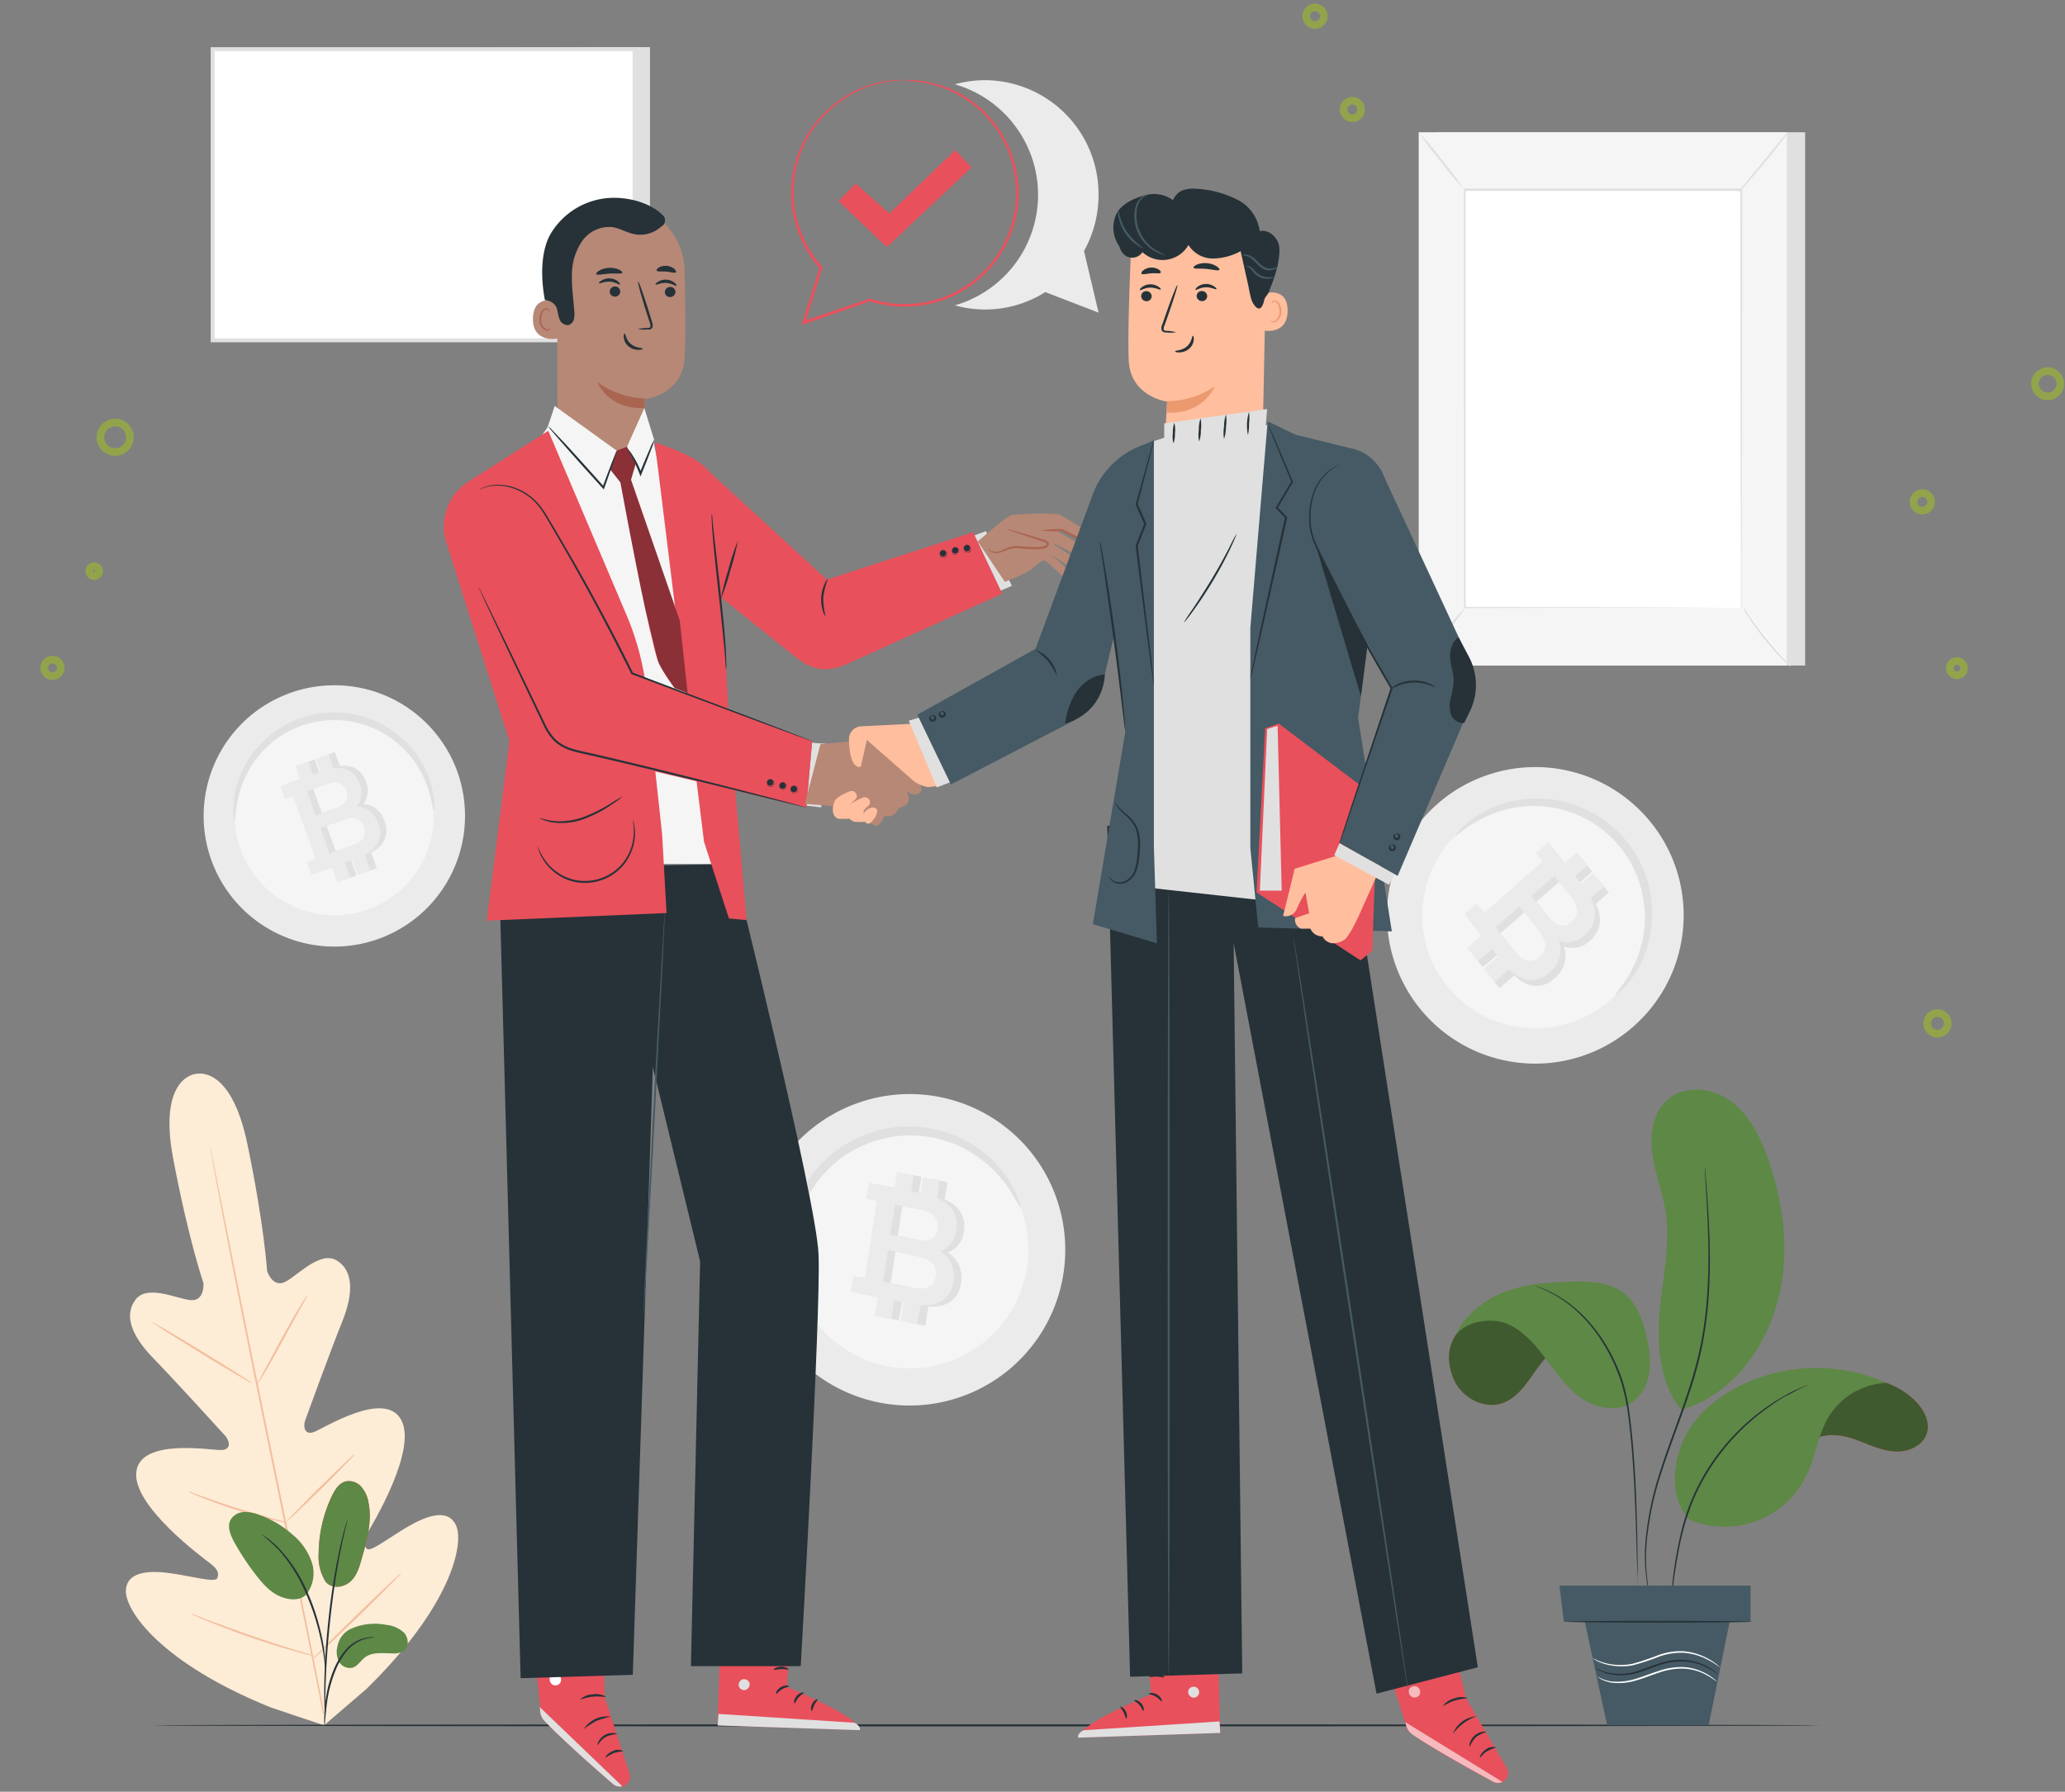 <svg width="280" height="243" fill="none" xmlns="http://www.w3.org/2000/svg"><rect width="100%" height="100%" fill="#808080" stroke="none"/><path d="M26.45 145.682s4.796-1.599 7.098 9.496c2.303 11.096 2.665 17.198 2.665 17.198s.757 2.393 2.515 1.444c1.76-.948 4.712-4.204 6.928-2.872 2.218 1.332 2.335 4.354.757 8.271-1.577 3.917-4.753 12.641-5.03 13.409-.278.767-.145 2.062 1.161 1.599 1.306-.464 9.545-5.767 11.831-1.706 2.287 4.061-3.89 14.256-4.546 15.381-.655 1.124-.532 1.71-.063 2.169.468.458 3.096-1.599 5.505-3.001 2.408-1.401 5.44-2.638 6.565-.181s-.607 10.893-12.182 22.207l-5.708 4.898-7.157-2.393c-15.019-6.049-19.836-13.19-19.719-15.887.117-2.696 3.379-2.728 6.14-2.334 2.76.395 5.952 1.29 6.235.677.282-.613.149-1.188-.89-1.982-1.04-.795-10.659-7.856-10.067-12.482.591-4.626 10.21-2.862 11.585-2.936 1.375-.075 1.013-1.322.464-1.93-.549-.607-6.779-7.461-9.731-10.498-2.953-3.038-4.024-5.793-2.452-7.936 1.573-2.142 5.49-.181 7.461.027 1.972.208 1.775-2.297 1.775-2.297s-2.01-5.793-4.109-16.905c-2.1-11.111 3.07-11.474 3.07-11.474" fill="#FDECD6"/><path d="M43.988 232.422a3452.938 3452.938 0 00-6.395-31.832 4516.548 4516.548 0 01-6.443-31.806c-.8-4.066-1.455-7.36-1.903-9.651-.224-1.13-.4-2.015-.533-2.622-.064-.293-.106-.533-.144-.682a4.654 4.654 0 01-.053-.235s0 .085.027.24c.026.155.069.389.117.682.112.613.272 1.503.474 2.633.416 2.286 1.04 5.59 1.828 9.667 1.567 8.159 3.837 19.41 6.395 31.827a4587.37 4587.37 0 016.454 31.816" fill="#F3BD9D"/><path d="M41.67 175.664c-.122.134-.23.281-.32.437-.192.294-.458.725-.783 1.258-.65 1.066-1.503 2.569-2.414 4.237l-2.313 4.29-.693 1.3a2.538 2.538 0 00-.24.485c.129-.129.239-.276.325-.437.192-.287.464-.719.778-1.257.64-1.066 1.471-2.585 2.383-4.264l2.344-4.263c.283-.507.533-.938.715-1.295.092-.154.166-.319.218-.491zm-7.477 11.933c.038-.059-2.979-1.956-6.725-4.264-3.747-2.307-6.827-4.082-6.865-4.023-.037.058 2.974 1.961 6.726 4.263 3.752 2.302 6.827 4.109 6.864 4.024zm4.765 18.919a2.227 2.227 0 00-.533-.176l-1.455-.394a139.44 139.44 0 01-4.797-1.391 98.01 98.01 0 01-4.706-1.599l-1.38-.496a2.477 2.477 0 00-.533-.16c.155.104.321.188.496.251.325.149.8.352 1.39.586a78.954 78.954 0 004.701 1.668c1.86.602 3.566 1.023 4.797 1.317.623.144 1.124.25 1.476.314.177.048.36.075.544.08zm9.15-9.326c-.146.091-.28.2-.4.325-.245.224-.591.533-1.018.954-.852.815-2.014 1.95-3.288 3.197s-2.393 2.452-3.24 3.288a65.05 65.05 0 00-.96 1.013 1.919 1.919 0 00-.325.394c.147-.09.281-.2.4-.325.24-.218.592-.533 1.013-.954.852-.81 2.02-1.95 3.293-3.197 1.274-1.247 2.414-2.425 3.235-3.272.41-.421.736-.768.96-1.013.126-.123.237-.26.33-.41zm6.326 16.148c-.192.12-.371.261-.533.421l-1.306 1.215a558.594 558.594 0 00-4.263 4.093 285.798 285.798 0 00-4.194 4.14l-1.253 1.28a3.51 3.51 0 00-.437.49c.192-.122.37-.263.533-.421l1.311-1.221c1.066-1.034 2.596-2.478 4.264-4.087 1.668-1.61 3.112-3.07 4.178-4.141l1.252-1.279a3.71 3.71 0 00.448-.49zM42.699 224.62a3.7 3.7 0 00-.661-.24l-1.828-.544a200.589 200.589 0 01-6-1.956c-2.33-.804-4.419-1.598-5.932-2.131l-1.791-.709a3.903 3.903 0 00-.666-.219c.2.124.41.23.629.315.41.186 1.012.442 1.764.751a105.88 105.88 0 005.915 2.228c2.34.805 4.472 1.45 6.028 1.881a57.33 57.33 0 001.854.491c.225.064.455.108.688.133z" fill="#F3BD9D"/><path fill="#E0E0E0" d="M194.867 17.937h49.899v72.325h-49.899z"/><path fill="#F5F5F5" d="M192.368 17.937h49.899v72.325h-49.899z"/><path fill="#fff" d="M198.571 25.771h37.497v56.656h-37.497z"/><path d="M236.063 82.428v-4.189c0-2.718 0-6.673-.032-11.672 0-9.992-.037-24.136-.064-40.796l.128.123h-37.497l.133-.133v56.656l-.107-.107 27.292.054 7.541.026h2.665-2.622l-7.515.027-27.361.059h-.112v-.107c0-15.578 0-35.286-.026-56.656v-.139h37.758v.128c-.026 16.692-.048 30.868-.058 40.876 0 4.988-.027 8.938-.038 11.645v3.874c0 .187-.085.33-.085.33z" fill="#E0E0E0"/><path d="M242.405 17.937a8.257 8.257 0 01-.89 1.29 73.523 73.523 0 01-2.339 2.968 111.42 111.42 0 01-2.468 2.868 8.616 8.616 0 01-1.098 1.124c.284-.441.603-.858.954-1.247l2.404-2.915 2.398-2.915c.312-.42.66-.812 1.039-1.173z" fill="#E0E0E0"/><path d="M236.26 82.246a46.498 46.498 0 006.539 8.176z" fill="#fff"/><path d="M242.799 90.422a7.079 7.079 0 01-1.14-1.034 35.531 35.531 0 01-2.468-2.782c-.775-.97-1.5-1.979-2.174-3.022a7.311 7.311 0 01-.757-1.338c.336.388.642.8.917 1.232a57.247 57.247 0 002.228 2.957c.9 1.13 1.764 2.132 2.392 2.82.362.364.696.754 1.002 1.167z" fill="#E0E0E0"/><path d="M192.363 90.203l6.534-8.063z" fill="#fff"/><path d="M198.897 82.14a48.114 48.114 0 01-3.161 4.114 49.99 49.99 0 01-3.373 3.95 49.957 49.957 0 013.16-4.12 50.338 50.338 0 013.374-3.944zm-6.534-64.203a45.096 45.096 0 013.197 3.79 45.471 45.471 0 012.958 3.964 45.28 45.28 0 01-3.171-3.794 45.437 45.437 0 01-2.984-3.96zM88.131 6.383v39.853H30.894L28.837 6.66l59.294-.277z" fill="#E0E0E0"/><path d="M28.837 46.145V6.66h57.237v39.486H28.837z" fill="#fff"/><path fill-rule="evenodd" clip-rule="evenodd" d="M28.565 46.417h57.776V6.4H28.565v40.018zm57.21-.533h-56.67V6.932h56.672v38.952z" fill="#E0E0E0"/><path d="M86.026 46.156l-6.395-5.175z" fill="#fff"/><path d="M79.642 40.981a30.638 30.638 0 013.282 2.478 30.056 30.056 0 013.102 2.697 30.035 30.035 0 01-3.283-2.478 30.814 30.814 0 01-3.101-2.697z" fill="#E0E0E0"/><path d="M222.052 138.695a20.109 20.109 0 11-21.072-33.329 20.108 20.108 0 0121.802 4.955c7.625 8.041 7.298 20.736-.73 28.374z" fill="#EBEBEB"/><path d="M218.764 135.225a15.327 15.327 0 11.533-21.642c5.828 6.124 5.589 15.812-.533 21.642z" fill="#F5F5F5"/><path fill-rule="evenodd" clip-rule="evenodd" d="M210.756 132.73c1.465-1.281 1.803-2.876 1.293-4.338 1.265.416 2.614.107 3.55-.813 1.442-1.255 1.761-3.024.778-4.991l1.776-1.546-1.437-1.814-1.651 1.442-.814-1.024 1.653-1.437-1.438-1.813-1.651 1.442-1.304-1.64-.91-1.141-1.653 1.437.905 1.143-7.975 6.963-1.002-1.26-1.655 1.432 1.004 1.264 1.309 1.639-1.923 1.681 1.438 1.813 1.96-1.654.812 1.019-1.923 1.682 1.437 1.813 1.986-1.734c1.861 1.765 3.766 1.889 5.435.435zm.938-12.801l1.937 2.437c1.082 1.359 1.173 2.564.123 3.461-1.05.896-2.156.58-3.236-.774l-2.197-2.764 3.103-2.712.27.352zm-8.082 6.849l2.351 2.947c1.177 1.47 2.307 1.854 3.434.871 1.127-.983.993-2.219-.179-3.691l-2.52-3.172-3.247 2.841.161.204z" fill="#E0E0E0"/><path fill-rule="evenodd" clip-rule="evenodd" d="M210.085 131.919c1.462-1.274 1.8-2.87 1.29-4.331 1.267.415 2.617.106 3.555-.815 1.437-1.253 1.761-3.024.773-4.99l1.781-1.548-1.437-1.813-1.652 1.442-.813-1.024 1.651-1.442-1.438-1.813-1.651 1.442-1.309-1.638-.905-1.143-1.653 1.437.91 1.141-7.97 6.99-1.005-1.264-1.653 1.437 1.005 1.264 1.304 1.64-1.919 1.679 1.438 1.814 1.93-1.707.812 1.018-1.918 1.68 1.437 1.813 1.981-1.731c1.884 1.797 3.789 1.921 5.456.462zm.937-12.79l1.942 2.436c1.077 1.361 1.168 2.566.118 3.462-1.05.897-2.154.585-3.229-.77l-2.202-2.762 3.103-2.712.268.346zm-8.06 6.836l2.332 2.954c1.172 1.472 2.326 1.846 3.453.864 1.127-.983.988-2.218-.184-3.689l-2.515-3.174-3.249 2.836.163.209z" fill="#EBEBEB"/><path d="M219.111 134.89c-.069-.064.373-.576 1.066-1.562a16.106 16.106 0 002.195-4.514c.331-1.104.54-2.24.624-3.389a15.097 15.097 0 00-.256-3.912 13.903 13.903 0 00-.533-2.057 14.831 14.831 0 00-2.089-3.992 16.202 16.202 0 00-1.54-1.79 16.796 16.796 0 00-1.807-1.53 15.312 15.312 0 00-1.961-1.194 14.403 14.403 0 00-2.046-.852 14.011 14.011 0 00-2.063-.533 15.295 15.295 0 00-3.933-.203 15.727 15.727 0 00-3.384.656 16.273 16.273 0 00-4.493 2.238c-.98.687-1.481 1.135-1.551 1.066-.069-.069.347-.608 1.269-1.434a14.25 14.25 0 014.508-2.664 15.418 15.418 0 013.555-.843 15.627 15.627 0 018.65 1.535c.743.366 1.456.79 2.131 1.269a17.672 17.672 0 011.956 1.646 16.793 16.793 0 011.658 1.935 15.792 15.792 0 012.206 4.338c.236.726.414 1.469.533 2.222.237 1.391.285 2.807.144 4.211a15.579 15.579 0 01-.805 3.56 14.338 14.338 0 01-2.622 4.535c-.81.906-1.364 1.306-1.412 1.258z" fill="#E0E0E0"/><path d="M143.263 162.549a21.115 21.115 0 11-26.844-12.993c11.001-3.825 23.019 1.992 26.844 12.993z" fill="#EBEBEB"/><path d="M138.536 164.185a16.09 16.09 0 11-20.459-9.902c8.384-2.911 17.541 1.521 20.459 9.902z" fill="#F5F5F5"/><path fill-rule="evenodd" clip-rule="evenodd" d="M130.312 174.048c.299-1.923-.467-3.363-1.797-4.154 1.237-.495 2.071-1.598 2.197-2.905.298-1.888-.595-3.448-2.613-4.324l.367-2.326-2.267-.465-.338 2.166-1.281-.261.343-2.164-2.267-.464-.338 2.165-2.053-.418-1.431-.288-.342 2.163 1.428.293-1.634 10.46-1.578-.32-.347 2.16 1.582.323 2.056.414-.393 2.524 2.267.465.439-2.527 1.276.259-.392 2.524 2.267.465.407-2.604c2.56.155 4.099-.975 4.442-3.161zm-7.509-10.409l3.05.622c1.703.345 2.547 1.21 2.319 2.572-.229 1.361-1.279 1.829-2.976 1.487l-3.46-.705.634-4.073.433.097zm-1.789 10.442l3.696.746c1.846.37 2.958-.063 3.19-1.54.232-1.478-.666-2.338-2.51-2.712l-3.969-.811-.661 4.264.254.053z" fill="#E0E0E0"/><path fill-rule="evenodd" clip-rule="evenodd" d="M129.277 173.858c.301-1.916-.465-3.356-1.795-4.148 1.237-.496 2.073-1.601 2.199-2.909.295-1.883-.595-3.448-2.615-4.319l.37-2.331-2.267-.464-.338 2.166-1.281-.262.337-2.166-2.267-.465-.337 2.166-2.056-.414-1.428-.293-.343 2.163 1.431.289-1.613 10.479-1.582-.324-.342 2.164 1.582.323 2.053.418-.39 2.519 2.267.465.381-2.548 1.277.259-.39 2.519 2.267.465.404-2.599c2.598.165 4.138-.964 4.476-3.153zm-7.503-10.4l3.054.618c1.699.35 2.544 1.215 2.315 2.576-.228 1.362-1.273 1.833-2.968 1.486l-3.462-.701.634-4.072.427.093zm-1.78 10.417l3.685.764c1.844.374 2.969-.08 3.2-1.558.232-1.477-.668-2.333-2.512-2.707l-3.966-.815-.666 4.261.259.055z" fill="#EBEBEB"/><path d="M138.35 163.711c-.091.037-.389-.608-1.034-1.69a17.243 17.243 0 00-3.368-4.05 16.594 16.594 0 00-2.974-2.068 16.06 16.06 0 00-3.859-1.471 14.696 14.696 0 00-2.206-.367 15.622 15.622 0 00-4.716.266c-.81.176-1.606.41-2.383.698-.772.302-1.522.658-2.243 1.066-.7.399-1.367.854-1.994 1.359a14.65 14.65 0 00-1.705 1.599 15.15 15.15 0 00-1.396 1.748 15.942 15.942 0 00-1.897 3.672 16.68 16.68 0 00-.837 3.517 17.043 17.043 0 00.192 5.266c.24 1.236.447 1.913.357 1.95-.091.037-.432-.597-.821-1.833a14.931 14.931 0 01-.597-5.495 16.05 16.05 0 012.665-7.743c.439-.672.931-1.308 1.471-1.903a15.531 15.531 0 011.812-1.732 16.05 16.05 0 012.131-1.481 17.044 17.044 0 012.415-1.157 17.437 17.437 0 012.574-.751 16.57 16.57 0 015.089-.24c.797.086 1.586.232 2.361.437 1.431.379 2.805.945 4.088 1.684a16.51 16.51 0 013.059 2.318 14.864 14.864 0 013.197 4.466c.544 1.205.688 1.908.619 1.935z" fill="#E0E0E0"/><path d="M63.051 110.396a17.72 17.72 0 11-17.938-17.454c9.772-.13 17.801 7.682 17.938 17.454z" fill="#EBEBEB"/><path d="M58.836 110.449a13.504 13.504 0 11-13.67-13.323 13.484 13.484 0 0113.67 13.323z" fill="#F5F5F5"/><path fill-rule="evenodd" clip-rule="evenodd" d="M52.148 111.385c-.561-1.555-1.665-2.296-2.9-2.313a3.155 3.155 0 00.358-3.098c-.547-1.529-1.787-2.305-3.53-2.09L45.4 102l-1.752.627.63 1.752-.99.355-.626-1.753-1.753.627.631 1.753-1.586.569-1.104.399.627 1.752 1.104-.394 3.045 8.465-1.218.438.622 1.753 1.222-.438 1.587-.574.736 2.041 1.752-.626-.705-2.064.986-.355.736 2.042 1.752-.626-.758-2.108c1.832-.981 2.445-2.48 1.81-4.25zm-9.346-4.508l2.357-.846c1.315-.473 2.244-.193 2.63.916.385 1.108-.154 1.906-1.464 2.379l-2.673.959-1.187-3.295.337-.113zm2.931 8.517l2.853-1.03c1.424-.517 2.02-1.314 1.59-2.51-.43-1.196-1.393-1.45-2.817-.938l-3.067 1.1 1.244 3.448.197-.07z" fill="#E0E0E0"/><path fill-rule="evenodd" clip-rule="evenodd" d="M51.298 111.687c-.557-1.551-1.66-2.291-2.897-2.309a3.163 3.163 0 00.36-3.102c-.548-1.524-1.788-2.304-3.532-2.085l-.674-1.889-1.753.627.631 1.752-.99.355-.631-1.752-1.753.626.631 1.753-1.586.574-1.104.394.627 1.753 1.104-.399 3.067 8.469-1.223.439.627 1.752 1.222-.438 1.586-.57.736 2.038 1.753-.627-.754-2.055.986-.355.736 2.038 1.753-.627-.758-2.103c1.862-.99 2.475-2.489 1.836-4.259zm-9.337-4.504l2.357-.85c1.315-.469 2.243-.188 2.629.92.386 1.109-.15 1.906-1.46 2.375l-2.672.964-1.187-3.295.333-.114zm2.927 8.496l2.852-1.012c1.424-.513 2.02-1.332 1.59-2.528-.429-1.196-1.393-1.446-2.817-.934l-3.067 1.096 1.24 3.448.202-.07z" fill="#EBEBEB"/><path d="M58.83 110.028c-.085 0-.149-.586-.378-1.599a14.307 14.307 0 00-1.599-4.119 13.393 13.393 0 00-4.514-4.647 12.608 12.608 0 00-1.662-.88 12.093 12.093 0 00-1.839-.65 12.725 12.725 0 00-1.988-.383 14.22 14.22 0 00-2.084-.075c-.694.036-1.385.121-2.067.256-.661.129-1.311.307-1.946.533-.614.223-1.21.495-1.78.815a12.45 12.45 0 00-1.598 1.018 13.399 13.399 0 00-2.479 2.419c-.626.8-1.163 1.667-1.598 2.585a14.389 14.389 0 00-1.242 4.264c-.139 1.065-.15 1.646-.235 1.646-.085 0-.186-.586-.165-1.678.04-1.551.37-3.08.97-4.509a13.786 13.786 0 014.184-5.468 13.741 13.741 0 015.676-2.638 15.322 15.322 0 012.232-.282c.75-.026 1.5.003 2.244.085.72.088 1.433.233 2.132.432.678.188 1.34.432 1.977.73a12.92 12.92 0 011.764.97 13.872 13.872 0 012.809 2.424 13.615 13.615 0 011.822 2.665 12.412 12.412 0 011.364 4.408c.134 1.076.06 1.678 0 1.678z" fill="#E0E0E0"/><path d="M146.983 34.048a15.644 15.644 0 001.972-7.626 15.457 15.457 0 00-15.37-15.546 15.195 15.195 0 00-4.108.56 15.599 15.599 0 010 29.977 15.22 15.22 0 0012.257-1.801l7.227 2.792-1.978-8.356z" fill="#EBEBEB"/><circle cx="260.652" cy="68.064" r="1.192" stroke="#92A44B" stroke-width="1.03"/><circle cx="265.34" cy="90.62" r=".968" stroke="#92A44B" stroke-width="1.03"/><circle cx="183.368" cy="14.852" r="1.192" stroke="#92A44B" stroke-width="1.03"/><circle cx="178.304" cy="2.192" r="1.192" stroke="#92A44B" stroke-width="1.03"/><circle cx="277.648" cy="52.044" r="1.72" stroke="#92A44B" stroke-width="1.03"/><path clip-rule="evenodd" d="M264.104 138.796a1.396 1.396 0 11-2.792 0 1.396 1.396 0 012.792 0z" stroke="#92A44B" stroke-width="1.03"/><circle cx="12.776" cy="77.472" r=".672" stroke="#92A44B" stroke-width="1.03"/><path clip-rule="evenodd" d="M17.616 59.304a2 2 0 11-4 0 2 2 0 014 0zM8.232 90.576a1.116 1.116 0 11-2.232 0 1.116 1.116 0 012.232 0z" stroke="#92A44B" stroke-width="1.03"/><path d="M246.919 234.005c0 .074-50.677.138-113.174.138-62.497 0-113.184-.064-113.184-.138 0-.075 50.666-.144 113.184-.144 62.519 0 113.174.064 113.174.144z" fill="#263238"/><path d="M81.56 216.908l.432 13.26 3.368 10.392a1.36 1.36 0 01-.96 1.737c-.426.109-.88.004-1.215-.282-2.131-1.828-9.928-8.586-9.907-9.556 0-1.13-1.39-13.963-1.39-13.963l9.672-1.588z" fill="#E8505B"/><path d="M84.4 242.281l-11.19-10.733.032.533c.026.486.224.947.56 1.3.895.938 3.426 3.486 9.331 8.591.344.299.814.405 1.253.283l.016.026z" fill="#E0E0E0"/><path d="M75.708 227.119a.82.82 0 01.283 1.066.782.782 0 01-1.066.293.863.863 0 01-.299-1.124.82.82 0 011.125-.181" fill="#fff"/><path d="M81.049 236.664c.074.032.335-.682 1.103-1.098a4.193 4.193 0 011.508-.378c0-.032-.16-.123-.474-.149a2.135 2.135 0 00-2.02 1.135c-.144.282-.15.479-.117.49zm1.044 1.721c.366-.237.747-.451 1.14-.639.423-.105.852-.183 1.285-.235a1.487 1.487 0 00-1.386-.037c-.767.272-1.087.879-1.039.911zm-2.931-3.89c.54-.406 1.108-.772 1.7-1.098.632-.238 1.28-.428 1.94-.57a3.732 3.732 0 00-3.64 1.668zm-.469-4.029c.043.075.757-.272 1.705-.357.949-.085 1.722.096 1.743 0a2.62 2.62 0 00-1.77-.309c-.62.02-1.213.255-1.678.666zm-.223-3.89a6.656 6.656 0 011.763-.421 6.474 6.474 0 011.78.346c0-.032-.133-.187-.447-.346a2.892 2.892 0 00-1.338-.288 2.953 2.953 0 00-1.327.341c-.304.176-.453.341-.432.368zm1.7-1.141a1.167 1.167 0 000-.533 3.548 3.548 0 00-.47-1.289 1.6 1.6 0 00-.703-.699.534.534 0 00-.608.155.864.864 0 00-.176.613 1.92 1.92 0 001.78 1.679 2.23 2.23 0 002.132-1.285.778.778 0 000-.645.534.534 0 00-.576-.25 1.885 1.885 0 00-.847.501c-.343.302-.63.663-.847 1.066a1.163 1.163 0 00-.176.469 6.231 6.231 0 011.156-1.391 1.81 1.81 0 01.752-.421.287.287 0 01.314.138c.05.138.04.291-.026.421a1.998 1.998 0 01-1.855 1.098 1.673 1.673 0 01-1.53-1.407.625.625 0 01.107-.432.288.288 0 01.33-.09c.258.126.47.329.608.581a5.17 5.17 0 01.634 1.721z" fill="#263238"/><path d="M107.375 218.859l-.687 9.918s9.854 4.029 9.902 5.862l-19.276-.64.437-15.497 9.624.357z" fill="#E8505B"/><path d="M100.756 227.743a.794.794 0 00-.591.89c.09.393.471.647.869.581a.832.832 0 00.602-.938.784.784 0 00-.965-.501m-3.357 6.235l.106-1.561 18.445 1.199s.842.405.725 1.002l-19.276-.64z" fill="#E0E0E0"/><path d="M107.008 228.691c0 .091-.48.118-.954.405-.474.288-.73.677-.815.635-.086-.043.069-.576.65-.917.581-.341 1.14-.181 1.119-.123zm1.993.901c0 .091-.394.24-.73.629-.336.389-.437.805-.533.794-.096-.011-.133-.533.288-1.013.421-.479.975-.501.975-.41zm1.066 2.457c-.085 0-.203-.453.058-.965.262-.511.704-.698.741-.618.038.08-.24.346-.447.767-.208.421-.256.811-.352.816zm-3.155-5.639c-.043.086-.469-.058-1.002-.037-.533.021-.954.171-1.002.085-.048-.085.362-.405.991-.415.629-.011 1.061.298 1.013.367zm.101-2.003a1.751 1.751 0 01-.986-.038 4.175 4.175 0 01-1.535-.655 1.061 1.061 0 01-.282-.235.405.405 0 01-.027-.501.535.535 0 01.421-.202c.121.003.241.023.357.058.205.06.405.136.597.23.32.157.613.363.869.612.431.432.575.784.533.805-.043.022-.256-.272-.699-.629a3.678 3.678 0 00-.842-.533 3.567 3.567 0 00-.532-.186c-.203-.064-.379-.069-.432 0-.053.069-.027.048 0 .106a1 1 0 00.208.176c.161.11.329.211.501.304.293.16.602.29.922.389.315.08.624.18.927.299z" fill="#263238"/><path d="M106.885 224.54a1.6 1.6 0 01-.224-.943 3.27 3.27 0 01.432-1.631.795.795 0 01.634-.464c.175.01.329.12.394.283.047.114.075.234.086.357.035.215.035.434 0 .65a2.161 2.161 0 01-.443.98c-.394.491-.788.592-.799.533-.011-.058.304-.218.613-.687a2.29 2.29 0 00.336-.895 2.187 2.187 0 000-.56c-.027-.208-.096-.373-.176-.357-.08.016-.261.144-.347.309a2.998 2.998 0 00-.255.533 3.401 3.401 0 00-.219.959c-.069.565.021.922-.032.933zM67.747 120.991l2.846 106.613 15.21-.458 3.623-109.79-21.68 3.635z" fill="#263238"/><path d="M99.355 117.175s11.287 45.193 11.634 52.899c.346 7.706-2.414 55.894-2.414 55.894h-14.89l1.247-54.892-11.288-46.397 2.734-7.264 12.977-.24z" fill="#263238"/><path d="M90.167 122.723a.651.651 0 010 .149v.421c0 .394-.032.933-.058 1.625-.064 1.429-.16 3.465-.272 5.969-.261 5.058-.618 12.013-1.013 19.719-.394 7.706-.81 14.629-1.066 19.686-.149 2.505-.277 4.536-.362 5.969-.048.688-.085 1.231-.112 1.599 0 .171-.027.315-.037.421a.608.608 0 010 .144.588.588 0 010-.144v-.421c0-.394.037-.938.064-1.625.063-1.429.16-3.464.271-5.969.262-5.058.619-12.013 1.008-19.719.389-7.706.81-14.629 1.092-19.686.15-2.505.272-4.536.362-5.964.049-.687.086-1.231.112-1.625 0-.171.027-.309.038-.421a.385.385 0 01-.027-.128z" fill="#455A64"/><path d="M88.494 59.224S94.02 86.638 94.1 94.36c.08 7.722 2.793 22.815 2.793 22.815H72.985l-.532-41.766-1.706-12.455 3.592-5.127 14.155 1.397z" fill="#F5F5F5"/><path d="M88.787 60.028s5.707 1.68 7.215 3.79c1.189 1.668 2.799 33.196 2.799 33.196l2.43 27.777-2.393-.224-3.379-10.398-6.672-54.14z" fill="#E8505B"/><path d="M96.002 63.818l16.116 14.788 19.831-6.427 3.954 8.33-21.163 9.593c-3.021 1.29-4.919.58-7.018-1.103l-11.101-8.89-.619-16.291z" fill="#E8505B"/><path d="M128.261 74.833c.11.214.03.477-.181.592a.432.432 0 01-.586-.181.424.424 0 01.175-.587.443.443 0 01.592.176z" fill="#263238"/><path fill-rule="evenodd" clip-rule="evenodd" d="M127.789 75.63c.05.009.102.009.152 0a.467.467 0 00.237-.038.507.507 0 00.25-.309.521.521 0 00-.341-.65.522.522 0 00-.639.347.554.554 0 00.037.396.512.512 0 00.304.253zm-.073-.953a.504.504 0 01.225-.056v-.006c.178 0 .342.1.426.26a.51.51 0 01.036.377.477.477 0 01-.882.087.494.494 0 01.195-.662z" fill="#263238"/><path d="M129.924 74.439a.442.442 0 01-.181.592.432.432 0 01-.586-.182.425.425 0 01.175-.586.432.432 0 01.592.176z" fill="#263238"/><path fill-rule="evenodd" clip-rule="evenodd" d="M129.449 75.233c.049.01.1.01.15 0a.53.53 0 00.235-.037.516.516 0 00.232-.265.49.49 0 00.03-.334.482.482 0 00-.257-.316.502.502 0 00-.481-.005.531.531 0 00-.211.704.51.51 0 00.302.253zm.148-1.012a.495.495 0 00-.414.722c.059.115.161.2.284.235a.468.468 0 00.614-.29.526.526 0 00-.036-.395.513.513 0 00-.206-.212.48.48 0 00-.101-.035.503.503 0 00-.141-.025zm0 0h.002-.006.004z" fill="#263238"/><path d="M131.501 74.12a.43.43 0 01-.175.59.443.443 0 01-.592-.18.433.433 0 01.181-.587.428.428 0 01.586.176z" fill="#263238"/><path fill-rule="evenodd" clip-rule="evenodd" d="M130.963 73.962a.504.504 0 01.226-.056h-.006a.484.484 0 01.44.265.51.51 0 00-.679-.178.476.476 0 00-.134.1.477.477 0 01.153-.131zm-.153.132a.493.493 0 00-.117.203.524.524 0 00.343.621c.051.01.103.01.153 0a.543.543 0 00.239-.006.531.531 0 00.195-.74.494.494 0 01-.201.653.49.49 0 01-.374.038.458.458 0 01-.281-.236.494.494 0 01.043-.533z" fill="#263238"/><path d="M132.146 72.6l1.535-.565 3.523 7.419-1.498.64-3.56-7.494z" fill="#E0E0E0"/><path d="M96.52 69.664c.053.272.084.548.09.826.059.586.139 1.343.235 2.26.218 1.955.532 4.561.842 7.46.309 2.9.58 5.548.698 7.462.064.959.09 1.737.096 2.275.02.278.01.556-.027.832a4.891 4.891 0 01-.08-.826 90.89 90.89 0 00-.186-2.265 374.352 374.352 0 00-.779-7.461c-.325-2.916-.602-5.543-.762-7.462a54.288 54.288 0 01-.144-2.275 4.177 4.177 0 01.016-.826z" fill="#263238"/><path d="M100.042 73.362a30.98 30.98 0 01-1.012 3.976 31.269 31.269 0 01-1.274 3.896 30.385 30.385 0 011.007-3.976 30.39 30.39 0 011.279-3.896zM111.948 83.6a1.689 1.689 0 01-.357-.703 5.096 5.096 0 01.235-3.73 1.77 1.77 0 01.442-.657 10.06 10.06 0 00-.64 2.527 9.985 9.985 0 00.32 2.563z" fill="#263238"/><path d="M110.104 100.734l2.062.16-.815 8.607-1.993-.23.746-8.537z" fill="#E0E0E0"/><path d="M74.339 58.424l-11.123 7.094a7.216 7.216 0 00-2.664 8.19l8.527 26.802-3.075 24.355 24.376-1.034-.597-10.658-2.068-19.1A37.836 37.836 0 0085.1 83.764l-10.76-25.34z" fill="#E8505B"/><path d="M62.72 75.174l11.123 23.279a6.883 6.883 0 004.626 3.73l30.868 7.312.788-8.985-23.56-8.841-11.853-22.746a6.768 6.768 0 00-9.497-2.665 6.763 6.763 0 00-2.494 8.916z" fill="#E8505B"/><path d="M110.125 100.51a.438.438 0 01-.128-.032l-.362-.122-1.396-.501-5.17-1.903-17.421-6.513H85.6v-.053l-2.052-4.06a305.428 305.428 0 00-5.655-10.505 345.35 345.35 0 00-2.59-4.514l-1.194-2.036c-.191-.33-.383-.645-.586-.938-.19-.294-.4-.575-.629-.842a7.408 7.408 0 00-2.963-2.131 6.69 6.69 0 00-2.734-.49 4.845 4.845 0 00-2.291.612.63.63 0 01.128-.09c.128-.09.266-.167.41-.23a4.879 4.879 0 011.748-.4 6.768 6.768 0 012.793.448 7.578 7.578 0 013.059 2.17c.235.269.452.554.65.852.213.304.41.618.597.949l1.21 2.025a797.016 797.016 0 012.616 4.509 317.32 317.32 0 015.681 10.498c.71 1.391 1.402 2.761 2.047 4.072l-.075-.07 17.39 6.598 5.137 1.978 1.381.533.357.143.09.043zm-5.244 5.601a.436.436 0 11-.872.002.436.436 0 01.872-.002z" fill="#263238"/><path fill-rule="evenodd" clip-rule="evenodd" d="M103.98 106.175a.512.512 0 101.023 0 .512.512 0 00-1.023 0zm.068-.184a.48.48 0 11.889.367.48.48 0 01-.889-.367z" fill="#263238"/><path d="M106.56 106.548a.437.437 0 11-.874 0 .437.437 0 01.874 0z" fill="#263238"/><path fill-rule="evenodd" clip-rule="evenodd" d="M105.649 106.612c0 .283.229.512.511.512a.518.518 0 00.512-.512.511.511 0 00-1.023 0zm.03 0a.481.481 0 11.962 0 .481.481 0 01-.962 0z" fill="#263238"/><circle cx="107.642" cy="107.012" r=".437" fill="#263238"/><path fill-rule="evenodd" clip-rule="evenodd" d="M107.178 107.076a.511.511 0 101.023-.001.511.511 0 00-1.023.001zm.067-.184a.482.482 0 11.89.37.482.482 0 01-.89-.37z" fill="#263238"/><path d="M109.337 109.495a.466.466 0 01-.149 0l-.432-.096-1.663-.399-6.107-1.503c-5.154-1.263-12.258-3.054-20.156-4.882-.986-.234-1.961-.421-2.926-.682a6.53 6.53 0 01-2.638-1.316 7.74 7.74 0 01-1.599-2.345l-1.161-2.43-4.013-8.437-2.665-5.692a118.38 118.38 0 00-.709-1.55l-.18-.41a.751.751 0 01-.054-.14s.032.043.08.129c.048.085.117.234.202.394l.762 1.535c.656 1.353 1.6 3.277 2.75 5.649 1.151 2.372 2.521 5.244 4.045 8.404.379.79.773 1.6 1.167 2.425a7.67 7.67 0 001.562 2.26 6.208 6.208 0 002.531 1.252c.944.256 1.93.443 2.915.677 7.893 1.833 14.997 3.651 20.14 4.962 2.553.671 4.626 1.209 6.086 1.598l1.647.453.426.123.139.021zm-24.931-1.455s-.117.123-.368.31c-.25.186-.607.442-1.066.751a17.304 17.304 0 01-3.837 1.993 8.828 8.828 0 01-4.295.432 5.835 5.835 0 01-1.269-.368 1.28 1.28 0 01-.42-.229c.562.169 1.136.303 1.715.4a9.334 9.334 0 004.179-.496 20.867 20.867 0 003.82-1.897 12.9 12.9 0 011.541-.896zm1.369 3.091a.802.802 0 01.075.198c.06.195.108.395.144.597a6.701 6.701 0 010 2.264 6.98 6.98 0 01-1.386 3.049 6.838 6.838 0 01-7.525 2.132 6.935 6.935 0 01-2.766-1.892 6.693 6.693 0 01-1.193-1.924 5.68 5.68 0 01-.187-.586c-.032-.134-.048-.208-.037-.208a8.095 8.095 0 001.561 2.584 6.868 6.868 0 002.708 1.78 6.66 6.66 0 007.237-2.019 6.88 6.88 0 001.39-2.926 8.115 8.115 0 00-.02-3.049z" fill="#263238"/><path d="M75.538 37.208l.07 19.857a5.905 5.905 0 006.219 5.863 5.915 5.915 0 005.596-5.9v-2.9s5.052-.49 5.398-5.494c.17-2.42.107-7.429 0-11.964a9.337 9.337 0 00-8.81-9.113h-.484c-5.212-.022-8.144 4.423-7.989 9.651z" fill="#B78876"/><path d="M87.433 54.049a11.677 11.677 0 01-6.422-2.228s1.338 3.693 6.358 3.523l.064-1.295z" fill="#AA6550"/><path d="M91.585 39.606a.72.72 0 01-.736.682.682.682 0 01-.698-.687.72.72 0 01.73-.682.687.687 0 01.704.687zm.138-.847c-.09.09-.613-.341-1.38-.384-.768-.042-1.36.31-1.434.213-.074-.096.059-.207.315-.373a1.99 1.99 0 011.156-.287c.4.02.784.17 1.093.426.229.192.298.368.25.405zm-7.621.789a.714.714 0 01-.73.682.682.682 0 01-.698-.688.714.714 0 01.73-.682.682.682 0 01.698.688zm-.037-.96c-.096.086-.613-.346-1.386-.389-.772-.042-1.353.315-1.433.214-.08-.102.064-.208.32-.373a1.93 1.93 0 011.15-.283c.402.02.786.168 1.099.421.223.197.293.368.25.41zm2.435 6.049a5.121 5.121 0 011.263-.154c.198 0 .39-.038.427-.17a1.006 1.006 0 00-.096-.587c-.16-.49-.325-.997-.496-1.535-.687-2.174-1.172-3.96-1.066-3.986.107-.027.715 1.716 1.402 3.89.16.533.32 1.066.47 1.54.11.244.132.52.058.778a.496.496 0 01-.341.267 1.283 1.283 0 01-.336 0c-.428.041-.86.027-1.284-.043zm-2.126-7.647c-.09.207-.853.064-1.759.122-.906.059-1.657.261-1.764.064-.048-.09.09-.282.395-.469.405-.23.86-.36 1.327-.378a2.94 2.94 0 011.359.24c.325.149.48.325.442.42zm7.264-.064c-.144.165-.666-.048-1.3-.09-.634-.044-1.183.047-1.3-.14-.049-.09.047-.26.293-.415a1.897 1.897 0 012.094.186c.213.192.298.373.213.459z" fill="#263238"/><path d="M75.735 40.939c-.085-.043-3.384-1.215-3.47 2.217-.085 3.432 3.374 2.808 3.385 2.712.01-.096.085-4.93.085-4.93z" fill="#B78876"/><path d="M74.632 44.541s-.058.038-.16.086a.586.586 0 01-.447 0 1.476 1.476 0 01-.65-1.343 1.98 1.98 0 01.186-.853.704.704 0 01.464-.448c.143-.035.29.04.346.176.043.096 0 .165.037.17.038.006.075-.058.054-.197a.404.404 0 00-.134-.218.443.443 0 00-.325-.096.842.842 0 00-.64.533 2.014 2.014 0 00-.228.949 1.546 1.546 0 00.836 1.503c.18.052.374.025.533-.075.123-.107.144-.181.128-.187z" fill="#AA6550"/><path d="M73.838 40.715a1.807 1.807 0 011.599.938c.191.5.213 1.066.404 1.561.153.532.646.894 1.2.88.367-.094.658-.376.762-.741.092-.36.115-.735.069-1.103-.107-1.6-.357-3.198-.325-4.834a8.24 8.24 0 011.3-4.594 4.509 4.509 0 014.136-2.025c1.066.15 2.004.757 3.048.965a4.2 4.2 0 003.544-.96c.053-.045.11-.087.17-.122a.922.922 0 00.39-1.066.906.906 0 00-.181-.341c-1.988-2.057-5.74-2.814-8.527-2.276a10.024 10.024 0 00-6.86 4.877c-1.337 2.53-1.193 6.16-.681 8.825M84.71 45.24c.128 0 .128.825.842 1.417.714.592 1.598.501 1.598.618 0 .117-.197.166-.575.17a2.052 2.052 0 01-1.343-.463 1.812 1.812 0 01-.65-1.188c-.048-.352.048-.56.128-.554z" fill="#263238"/><path d="M132.573 73.442s3.757-3.298 4.466-3.544c.709-.245 6.368-.346 6.747-.064.378.283 6.107 3.422 5.158 3.907-.948.485-4.918-1.79-4.918-1.79l-.667.09s3.464 1.849 4.077 2.558c.613.709.027 1.444-.618 1.14-.645-.303-3.619-2.014-3.853-1.95-.235.064 3.166 2.052 3.48 2.425.421.49.149 1.45-.506 1.172-.384-.16-3.518-2.238-3.518-2.238.888.726 1.735 1.5 2.537 2.318.277.533-.256 1.018-.805.682-.373-.229-1.987-1.817-2.488-2.132 0 0-.533-.042-1.37.832-.837.874-4.04 2.062-4.04 2.062l-3.682-5.468z" fill="#B78876"/><path d="M148.928 73.751a3.017 3.017 0 01-1.215-.074 7.07 7.07 0 01-1.273-.384 69.27 69.27 0 01-1.439-.72l-1.066-.532h.074c-.97.05-1.943.024-2.909-.08.96-.153 1.932-.223 2.904-.208h.069l1.066.533 1.391.73a8.35 8.35 0 001.21.426c.73.214 1.194.262 1.188.31z" fill="#AA6550"/><path d="M133.969 74.396c.316.45.886.645 1.412.485.533-.112.997-.394 1.508-.533 1.54-.442 3.251.379 4.765-.138.213-.075.447-.23.426-.448-.021-.218-.256-.309-.453-.373l-5.052-1.599" fill="#B78876"/><path d="M136.575 71.769c.193.011.383.05.565.117.357.096.869.245 1.503.432l2.217.671.639.197c.203.08.496.096.688.41a.444.444 0 01-.08.491.915.915 0 01-.363.24 3.401 3.401 0 01-.767.17 20.481 20.481 0 01-2.851-.154c-.4-.021-.8.016-1.189.112-.357.096-.687.256-1.002.368-.506.24-1.092.24-1.598 0-.341-.198-.395-.443-.384-.437.125.136.273.25.437.335a1.816 1.816 0 001.481-.106c.331-.154.669-.291 1.013-.41.412-.117.84-.167 1.268-.15.933.1 1.871.144 2.809.133.234-.028.464-.08.687-.154.208-.075.352-.224.288-.32s-.288-.197-.533-.261l-.639-.208-2.196-.735a27.9 27.9 0 01-1.476-.533 2.03 2.03 0 01-.517-.208z" fill="#AA6550"/><path d="M111.239 100.942l6.23-.618s8.24 5.643 7.461 6.885c-.778 1.242-2.131 0-2.131 0s1.465 1.807-.906 2.372c0 0-.565 1.241-1.466 1.129h-.565s-.533 1.573-1.273 1.231c-.741-.341-3.06-2.366-3.06-2.366l-6.395-.565 2.105-8.068z" fill="#B78876"/><path d="M115.113 107.364s-1.598.612-1.923 1.257c-.326.645-.533 2.132.501 2.425.606.039 1.214.02 1.817-.058l-.395-1.679c.298-.345.614-.672.949-.981.341-.282-.032-1.385-.949-.964z" fill="#FFBE9D"/><path d="M116.909 108.216s-1.598.613-1.923 1.253a1.405 1.405 0 00.916 1.993 7.378 7.378 0 001.647-.053l-.171-.326c-.319-.628-.458-1.14.107-1.561.032 0 .352-.32.373-.341a.698.698 0 00-.949-.965z" fill="#FFBE9D"/><path d="M117.293 111.35a.938.938 0 01-.128-1.098 1.52 1.52 0 01.938-.682.698.698 0 01.73.117.63.63 0 01.102.48c-.109.44-.333.843-.651 1.167-.149.186-.33.389-.57.384-.24-.006-.416-.229-.533-.432" fill="#FFBE9D"/><path d="M83.623 61.12l1.396-.532 1.215 2.169-.677 2.318-1.428.352-1.423-1.796.917-2.51zm.506 4.307s1.817 9.971 3.325 16.985c0 0 1.242 5.862 1.743 7.184.56 1.508 2.286 3.73 2.286 3.73l1.754.682-1.066-9.854-6.609-19.079-1.433.352z" fill="#E8505B"/><path d="M83.622 61.12l1.397-.532 1.215 2.169-.677 2.318-1.428.352-1.423-1.796.916-2.51zm.507 4.307s1.817 9.971 3.325 16.985c0 0 1.423 5.787 1.743 7.184.187.826 2.286 3.73 2.286 3.73l1.754.682-1.066-9.854-6.609-19.079-1.433.352z" fill="#000" opacity=".4"/><path d="M75.213 55.061l8.41 6.06-1.818 4.999-7.653-7.877 1.06-3.182zm9.806 5.527l2.35-5.239 1.333 4.322-1.85 4.546-1.833-3.629z" fill="#F5F5F5"/><path d="M83.644 61.116c-.016.13-.048.26-.096.383l-.341 1.066c-.298.89-.735 2.132-1.263 3.613l-.07.203-.148-.16-1.956-2.164a319.12 319.12 0 01-3.87-4.354l-1.15-1.343a3.044 3.044 0 01-.395-.533c.173.133.332.283.474.448l1.215 1.28c1.018 1.065 2.41 2.61 3.928 4.3.688.767 1.343 1.503 1.95 2.174l-.218.043c.533-1.46 1.013-2.702 1.354-3.582l.41-1.017c.041-.127.1-.247.176-.357zm5.057-1.423c-.089.42-.221.831-.394 1.225a90.649 90.649 0 01-1.13 2.884l-.197.485-.139.335-.117-.34a23.192 23.192 0 00-1.679-3.444c.28.252.518.547.704.874.51.774.925 1.606 1.236 2.479h-.26c.063-.16.132-.32.196-.485a115.86 115.86 0 011.205-2.857 5.59 5.59 0 01.575-1.156z" fill="#263238"/><path d="M195.56 217.478l3.241 12.865 5.5 9.439a1.361 1.361 0 01-.571 1.902 1.34 1.34 0 01-1.241 0c-2.473-1.332-11.533-6.283-11.725-7.237-.213-1.103-4.322-13.323-4.322-13.323l9.118-3.646z" fill="#E8505B"/><path d="M203.751 241.684l-13.195-8.116.149.533c.128.469.419.877.821 1.151 1.065.73 4.093 2.664 10.941 6.395a1.37 1.37 0 001.284 0v.037zm-11.713-12.966a.82.82 0 01.506.975.789.789 0 01-.965.507.864.864 0 01-.533-1.034.815.815 0 011.066-.416" fill="#fff" opacity=".6"/><path d="M199.291 236.904c.195-.485.481-.928.842-1.306a4.251 4.251 0 011.396-.687c0-.032-.186-.086-.495-.048a2.186 2.186 0 00-1.738 1.54c-.08.309-.048.501-.005.501zm1.374 1.46c.08.043.374-.49.981-.863.392-.19.794-.359 1.205-.507a1.509 1.509 0 00-1.359.262c-.688.437-.901 1.092-.827 1.108zm-3.682-3.187a6.957 6.957 0 013.198-2.398 3.73 3.73 0 00-3.198 2.398zm-1.316-3.826c.059.064.682-.427 1.599-.709.916-.283 1.7-.272 1.705-.357a2.606 2.606 0 00-1.796.074 2.663 2.663 0 00-1.508.992zm-1.045-3.752a6.42 6.42 0 011.636-.784 6.707 6.707 0 011.812-.048c0-.031-.17-.149-.533-.239a2.933 2.933 0 00-1.369 0 2.907 2.907 0 00-1.221.618c-.245.234-.351.421-.325.453zm1.412-1.492c0-.17-.038-.338-.112-.491a3.508 3.508 0 00-.735-1.161 1.565 1.565 0 00-.837-.533.532.532 0 00-.559.282.856.856 0 00-.043.629 1.918 1.918 0 002.094 1.268 2.239 2.239 0 001.802-1.71.785.785 0 00-.139-.629.533.533 0 00-.613-.123 1.9 1.9 0 00-.724.672 3.836 3.836 0 00-.597 1.236c-.06.158-.085.327-.075.496.199-.571.481-1.11.837-1.599a1.77 1.77 0 01.645-.57.285.285 0 01.335.069.53.53 0 01.064.416 1.991 1.991 0 01-1.599 1.465 1.668 1.668 0 01-1.796-1.066.658.658 0 010-.442.295.295 0 01.31-.16c.276.07.525.223.714.437.43.439.779.952 1.028 1.514z" fill="#263238"/><path d="M155.393 219.877l.688 9.918s-9.849 4.029-9.902 5.862l19.276-.629-.432-15.498-9.63.347z" fill="#E8505B"/><path d="M162.012 228.761a.79.79 0 01.576.884.763.763 0 01-.869.587.831.831 0 01-.602-.938.788.788 0 01.97-.501m3.368 6.235l-.101-1.562-18.445 1.2s-.848.405-.73 1.007l19.276-.645z" fill="#E0E0E0"/><path d="M155.766 229.699c0 .09.48.122.949.405.469.282.735.676.821.639.085-.037-.075-.581-.651-.922-.575-.341-1.14-.197-1.119-.122zm-1.993.911c0 .096.394.24.725.629.33.389.442.805.533.799.09-.005.138-.533-.288-1.018s-.97-.495-.97-.41zm-1.071 2.462c.09 0 .202-.458-.054-.965-.255-.506-.708-.698-.746-.618-.037.08.245.347.453.762.208.416.256.81.347.821zm3.16-5.638c.042.08.469-.064 1.002-.043.533.021.954.171.996.091.043-.08-.362-.405-.991-.421-.629-.016-1.06.298-1.007.373zm-.101-1.999c.319.071.651.058.964-.037a4.35 4.35 0 00.997-.347c.185-.091.363-.196.533-.314.109-.061.206-.14.288-.234a.412.412 0 00.026-.501.531.531 0 00-.421-.203 1.209 1.209 0 00-.362.064 3.363 3.363 0 00-1.46.837c-.437.431-.576.788-.533.804.042.016.25-.271.693-.628.258-.214.543-.393.847-.533.172-.078.35-.14.533-.187.202-.059.373-.069.432 0 .058.069 0 .048 0 .107a.93.93 0 01-.214.176 5.346 5.346 0 01-.501.309c-.294.155-.6.285-.916.389-.31.074-.613.174-.906.298z" fill="#263238"/><path d="M155.883 225.558c.037 0 .213-.331.224-.938a3.19 3.19 0 00-.165-1.066 2.923 2.923 0 00-.267-.576.805.805 0 00-.629-.469.453.453 0 00-.394.283 1.259 1.259 0 00-.091.357 2.213 2.213 0 000 .65c.066.36.22.699.448.986.394.485.789.586.794.533.005-.053-.304-.219-.607-.693a2.19 2.19 0 01-.336-.895 1.946 1.946 0 010-.56c0-.202.096-.373.17-.352a.737.737 0 01.352.304c.099.171.185.349.256.533.119.308.193.631.218.959.064.576-.021.933.027.944z" fill="#263238"/><path d="M150.133 112l3.101 115.407 15.205-.453-1.167-99.056 19.377 101.806 13.734-3.581-17.731-113.904-32.519-.219z" fill="#263238"/><path d="M158.468 227.567c-.08 0-.138-23.924-.138-53.432 0-29.509.058-53.432.138-53.432.08 0 .139 23.918.139 53.432 0 29.514-.064 53.432-.139 53.432zm32.52 2.1c-.075 0-3.624-22.917-7.931-51.221-4.306-28.304-7.748-51.263-7.658-51.273.091-.011 3.624 22.916 7.93 51.231 4.306 28.315 7.738 51.252 7.659 51.263z" fill="#455A64"/><path d="M171.925 39.825c.53-1.186.959-2.414 1.284-3.672.181-.96.469-2.393.085-3.288-.383-.896-1.316-1.759-2.488-1.514a5.581 5.581 0 00-3.225-4.364 14.121 14.121 0 00-5.329-1.386 4.506 4.506 0 00-1.999.25 2.564 2.564 0 00-1.204 1.295 4.418 4.418 0 00-3.917-.623c-1.471.394-3.144 1.188-3.789 2.563a4.31 4.31 0 00-.112 3.257c.282.895 1.231 2.302 2.132 1.971" fill="#263238"/><path d="M164.512 64.718a6.58 6.58 0 01-6.438-6.928c.09-1.839.176-3.325.176-3.325s-5.021-.65-5.207-5.65c-.187-4.998.394-16.488.394-16.488a17.374 17.374 0 0117.507 1.785l.751.533-.463 23.614a6.59 6.59 0 01-6.72 6.46z" fill="#FFBE9D"/><path d="M158.255 54.411a11.654 11.654 0 006.47-2.014s-1.541 3.874-6.539 3.55l.069-1.536z" fill="#EB996E"/><path d="M171.21 39.84c.085-.037 3.411-1.102 3.384 2.32-.026 3.42-3.448 2.69-3.453 2.59-.005-.102.069-4.91.069-4.91z" fill="#FFBE9D"/><path d="M172.191 43.46s.064.042.16.09a.58.58 0 00.448 0c.453-.28.718-.784.693-1.316a1.924 1.924 0 00-.166-.853.674.674 0 00-.442-.458.299.299 0 00-.352.16c-.048.096-.026.16-.042.165-.016.005-.075-.053-.048-.197a.392.392 0 01.138-.214.476.476 0 01.331-.085.852.852 0 01.618.533c.145.296.213.625.197.954a1.55 1.55 0 01-.879 1.47.655.655 0 01-.533-.095c-.117-.07-.133-.144-.123-.154z" fill="#EB996E"/><path d="M154.732 40.145a.72.72 0 00.709.703.684.684 0 00.719-.66.714.714 0 00-.709-.704.686.686 0 00-.719.66zm-.176-.8c.091.09.624-.32 1.391-.335.767-.017 1.343.351 1.423.255.08-.096-.053-.208-.304-.383a1.97 1.97 0 00-1.14-.32 1.88 1.88 0 00-1.104.389c-.234.186-.298.357-.266.394zm7.701.795a.72.72 0 00.709.697.678.678 0 00.72-.66.715.715 0 00-.704-.704.692.692 0 00-.725.666zm-.149-.837c.096.09.624-.325 1.391-.341.767-.017 1.343.351 1.423.255.08-.096-.053-.207-.304-.378a1.945 1.945 0 00-1.14-.325c-.4.009-.787.145-1.103.389-.235.186-.31.357-.267.4zm-2.644 5.761a5.17 5.17 0 00-1.252-.192c-.197 0-.384-.048-.421-.181a1.064 1.064 0 01.117-.587c.176-.48.357-.98.533-1.508.752-2.132 1.29-3.906 1.205-3.938-.086-.032-.768 1.69-1.519 3.831l-.533 1.52a1.127 1.127 0 00-.085.772.533.533 0 00.33.277c.11.027.223.04.336.038.429.048.863.037 1.289-.032zm2.276.479c-.128 0-.107.826-.805 1.44-.698.612-1.599.532-1.599.655 0 .122.203.154.581.154a2.057 2.057 0 001.327-.5 1.81 1.81 0 00.624-1.205c.027-.347-.069-.554-.128-.544zm.096-9.246c.08.208.848.09 1.748.176.901.085 1.642.309 1.754.122.053-.09-.08-.288-.379-.48a2.9 2.9 0 00-1.306-.42 2.951 2.951 0 00-1.364.191c-.304.144-.485.31-.453.41zm-7.051.82c.139.171.661 0 1.301-.047.639-.048 1.178.085 1.295-.096.053-.09-.037-.267-.277-.427a1.88 1.88 0 00-2.089.123c-.224.181-.294.362-.23.447z" fill="#263238"/><path d="M171.962 35.04c-.032 1.46.336 3.074.112 4.508-.032.218-.576.81-.624 1.023-.261 1.274-.772 1.828-1.556.533-.304-.496-.533-1.887-.65-2.452l-1.023-4.588a8.03 8.03 0 01-3.779.996 3.884 3.884 0 01-3.293-1.838 4.036 4.036 0 01-6.236.98 1.678 1.678 0 01-2.211.533 1.998 1.998 0 01-.869-2.185c.314-1.225 1.599-1.918 2.809-2.307 4.716-1.52 10.003-.533 14.336 1.844a7.261 7.261 0 011.758 1.257c.501.533 1.194 1.13 1.231 1.855" fill="#263238"/><path d="M168.38 34.645c.263-.001.524.04.773.122.261.113.503.268.714.459.245.213.485.49.778.762.273.275.605.484.97.613.31.088.639.088.949 0 .533-.15.735-.437.714-.459a5.4 5.4 0 01-.757.256 1.649 1.649 0 01-.821-.07 2.424 2.424 0 01-.858-.564c-.277-.261-.532-.533-.799-.757a2.46 2.46 0 00-.821-.447c-.549-.15-.879.085-.842.085zm.571 1.492c0 .043.256 0 .533.24.163.149.31.315.437.495a2.34 2.34 0 002.206.933c.411-.064.624-.213.608-.245-.016-.032-.251.032-.629.037a2.498 2.498 0 01-1.38-.373c-.491-.272-.736-.794-1.125-1.018-.389-.224-.687-.106-.65-.07zm-13.18-9.721s-.165-.042-.442.043c-.39.13-.727.385-.959.725-.613.858-.757 2.377-.283 3.853a5.44 5.44 0 002.452 3.01c.343.2.71.356 1.092.465.138.052.285.077.432.074a15.119 15.119 0 01-1.407-.72 5.523 5.523 0 01-2.276-2.925c-.453-1.391-.346-2.846.171-3.645a1.95 1.95 0 01.831-.73c.235-.113.389-.123.389-.15zm-4.141 2.074c-.057.32-.042.65.043.964a5.976 5.976 0 002.531 3.805c.258.201.556.343.874.416a9.826 9.826 0 01-2.275-2.228c-.997-1.47-1.077-2.974-1.173-2.958z" fill="#455A64"/><path d="M124.073 98.138l-7.312.368a1.737 1.737 0 00-1.647 1.759c.037 1.673.32 3.96 1.599 3.73l.831-3.639 6.07 5.329a4.413 4.413 0 002.185 1.066l1.429-.15-3.155-8.463z" fill="#FFBE9D"/><path d="M159.038 58.973l-3.821 1.263-1.897 31.742v28.149l23.465 2.601.272-40.599-1.514-20.209-3.586-4.285-12.919 1.338z" fill="#E0E0E0"/><path d="M157.86 60.492v-3.075l13.947-1.94-.559 7.083-3.203 5.558-5.239.293-3.784-2.34-1.162-5.579z" fill="#E0E0E0"/><path d="M159.113 60.135a3.607 3.607 0 01-.08-1.407 3.721 3.721 0 01.197-1.396c.119.459.146.937.08 1.407.023.473-.043.947-.197 1.396zm3.485-.255a4.664 4.664 0 01-.048-1.573 4.496 4.496 0 01.235-1.556c.108.526.122 1.067.043 1.599a4.392 4.392 0 01-.23 1.53zm3.374-.353a5.043 5.043 0 010-1.662 5.004 5.004 0 01.261-1.642 5.27 5.27 0 010 1.663 5.2 5.2 0 01-.261 1.641zm3.24-.532a6.39 6.39 0 01.144-3.129c.07.52.07 1.047 0 1.567a5.983 5.983 0 01-.144 1.562zm-1.551 13.413a2.014 2.014 0 01-.186.533c-.133.33-.341.8-.613 1.375a50.493 50.493 0 01-2.34 4.37 53.833 53.833 0 01-2.728 4.147c-.373.533-.682.922-.906 1.199-.107.152-.232.29-.373.41.341-.594.715-1.168 1.119-1.721a111.943 111.943 0 002.664-4.173 77.267 77.267 0 002.404-4.322c.288-.622.608-1.229.959-1.818z" fill="#263238"/><path d="M171.887 57.14l3.784 1.822 7.312 1.796a6.092 6.092 0 014.999 6.774l-3.832 29.844 4.573 28.939-18.12-.533-1.066-10.765V85.172l2.35-28.032z" fill="#455A64"/><path d="M169.537 92.047c.009-.125.027-.25.053-.373a73 73 0 00.208-1.066l.805-3.848 2.766-12.668c.304-1.358.597-2.664.879-3.954l.038.128-1.258-1.316-.069-.075.053-.085 2.105-3.502v.102l-2.324-5.628c-.261-.656-.474-1.183-.629-1.599a3.76 3.76 0 01-.202-.565c.107.168.196.347.266.533l.693 1.551 2.388 5.633.026.053-.032.054c-.644 1.066-1.343 2.265-2.083 3.522v-.16l1.257 1.306.054.053v.07a1452.54 1452.54 0 00-.874 3.954c-1.109 4.93-2.132 9.39-2.846 12.652-.368 1.599-.672 2.894-.89 3.832l-.256 1.034c-.03.125-.073.246-.128.362z" fill="#263238"/><path d="M124.381 96.934l16.031-8.937 7.765-20.95a11.26 11.26 0 016.219-6.47l2.063-.858v55.154l.41 13.067-8.687-2.601 4.434-26.263-1.535-12.923-1.519 6.251a8.472 8.472 0 01-3.959 5.33l-16.66 8.654-4.562-9.454z" fill="#455A64"/><path d="M124.573 97.344l-1.348.4 3.795 9.049 1.769-.687-4.216-8.762z" fill="#E0E0E0"/><path d="M143.333 91.717a11.679 11.679 0 00-1.199-2.03 11.937 11.937 0 00-1.775-1.552 4.488 4.488 0 012.974 3.582zm-17.028 5.334c0 .038-.08.107-.09.261-.011.155.09.336.303.272a.228.228 0 00.107-.389c-.091-.128-.208-.133-.213-.176-.005-.042.149-.117.352.032a.481.481 0 01.181.39.47.47 0 01-.347.41.453.453 0 01-.575-.581c.09-.24.256-.272.282-.219zm1.29-.543c0 .037-.08.106-.085.26-.006.155.09.337.304.273a.234.234 0 00.106-.395c-.09-.122-.208-.133-.218-.17-.011-.038.149-.123.357.032a.47.47 0 01.181.383.49.49 0 01-.869.256.484.484 0 01-.053-.426c.091-.256.277-.256.277-.213zm28.864-3.614a1.429 1.429 0 01-.07-.335c-.037-.256-.09-.581-.149-.986-.122-.89-.288-2.132-.49-3.619-.394-3.09-.927-7.306-1.519-11.959l-.24-1.956v-.064c.405-1.028.8-2.025 1.173-2.979v.101c-.405-.921-.794-1.806-1.157-2.664v-.08c.714-2.564 1.311-4.722 1.738-6.278.213-.736.383-1.322.506-1.759.052-.211.122-.418.208-.618a4.163 4.163 0 01-.134.634c-.106.443-.255 1.04-.442 1.78-.405 1.562-.97 3.73-1.636 6.305v-.08l1.178 2.632v.103l-1.167 3.01v-.068c.08.64.16 1.295.245 1.955.533 4.658 1.066 8.874 1.433 11.965.171 1.508.31 2.74.405 3.634l.096.986c.021.113.028.227.022.341zm-3.859 6.337a1.368 1.368 0 01-.053-.261c-.027-.203-.064-.453-.107-.752-.085-.698-.197-1.636-.341-2.776a666.836 666.836 0 00-2.451-18.285c-.165-1.135-.304-2.073-.405-2.766-.038-.304-.07-.533-.096-.757a.85.85 0 010-.266c.032.082.055.168.069.256.043.202.091.447.149.746.123.65.293 1.598.491 2.755a278.99 278.99 0 011.375 9.13c.479 3.575.847 6.815 1.065 9.166.118 1.172.203 2.131.256 2.781 0 .304.038.533.048.763a.85.85 0 010 .266zm-2.211 19.617c.102.165.226.315.367.448.412.331.953.453 1.466.33a2.473 2.473 0 001.599-1.561 9.651 9.651 0 00.448-2.867 6.553 6.553 0 00-.294-2.862 5.216 5.216 0 00-1.455-1.833 6.803 6.803 0 01-1.108-1.21 1.376 1.376 0 01-.261-.533s.112.181.346.48c.349.412.736.791 1.157 1.129a5.161 5.161 0 011.556 1.882c.341.951.456 1.969.336 2.973a9.489 9.489 0 01-.485 2.947 2.669 2.669 0 01-1.78 1.653 1.743 1.743 0 01-1.599-.437 1.288 1.288 0 01-.261-.373c-.032-.123-.043-.166-.032-.166zm-5.958-20.71s.533-6.112 5.372-6.677c0 0 .09 5.004-5.372 6.677z" fill="#263238"/><path d="M170.374 121.028l14.096 9.22 1.598-1.274.752-20.662-13.425-10.174-1.844.635-1.177 22.255z" fill="#E8505B"/><path d="M173.236 98.432l.554 22.367h-2.963l.991-21.925 1.418-.442z" fill="#E0E0E0"/><path d="M177.675 125.931c.269.645.9 1.066 1.599 1.066a.181.181 0 01.117.101c.269.493.777.808 1.338.832a2.861 2.861 0 001.513-.437c.736-.448 2.047-3.39 2.047-3.39l3.107-6.928-5.223-1.412-6.64 2.067c0 .123-1.556 6.396-1.556 6.396a1.6 1.6 0 001.865-.992c.337-.759.729-1.493 1.172-2.195l.496 2.83-1.892.644a1.257 1.257 0 00.81 1.439l1.247-.021z" fill="#FFBE9D"/><path d="M180.02 77.311l8.703 16.02-7.083 21.025 7.872 4.439 10.013-23.396a6.651 6.651 0 00-.085-5.414L187.183 63.61l-7.163 13.7z" fill="#455A64"/><path d="M181.634 114.361l-.73 1.625 7.429 4.008.778-1.428-7.477-4.205z" fill="#E0E0E0"/><path d="M181.64 114.356v-.107c0-.069.053-.181.09-.309l.379-1.188c.346-1.066.836-2.553 1.444-4.418 1.258-3.774 3.011-9.028 5.015-15.045v.112a289.858 289.858 0 01-3.107-5.415c-1.919-3.427-3.677-6.73-5.186-9.785-.746-1.53-1.439-2.99-2.025-4.39a8.756 8.756 0 01-.725-4.153 9.524 9.524 0 01.773-3.394 6.664 6.664 0 011.54-2.132c.409-.38.877-.69 1.386-.917.171-.082.35-.148.533-.197a6.112 6.112 0 00-1.855 1.194 6.516 6.516 0 00-1.471 2.132 9.503 9.503 0 00-.724 3.341 8.676 8.676 0 00.74 4.05c.597 1.391 1.295 2.846 2.047 4.37 1.513 3.044 3.283 6.337 5.201 9.758 1.066 1.877 2.084 3.694 3.091 5.415l.032.053v.06c-2.046 6.005-3.826 11.249-5.11 15.012l-1.471 4.381c-.182.495-.32.884-.421 1.172l-.118.304a.79.79 0 01-.058.096z" fill="#263238"/><path d="M194.606 93.182a6.59 6.59 0 01-.858-.304 6.134 6.134 0 00-4.226.134c-.27.139-.549.258-.836.357.207-.234.466-.416.756-.533a5.255 5.255 0 012.175-.533 5.204 5.204 0 012.201.405c.295.096.565.258.788.474zm-16.329-19.681l6.252 20.928.884-6.88-7.136-14.048zm10.355 41.111c0 .037-.08.106-.085.261-.006.154.09.335.303.271a.233.233 0 00.107-.394c-.091-.123-.208-.133-.213-.17-.005-.038.144-.118.352.032a.469.469 0 01.181.389.475.475 0 01-.352.41.464.464 0 01-.533-.16.473.473 0 01-.053-.421c.08-.245.293-.245.293-.218zm.602-1.509c0 .038-.08.107-.085.267a.24.24 0 10.41-.123c-.09-.128-.213-.133-.218-.176-.006-.042.149-.117.357.032a.474.474 0 11-.741.219c.091-.24.277-.256.277-.219zm8.554-26.652c-.933.49-1.258 1.866-1.151 2.915.106 1.05.495 2.068.469 3.118-.07.75-.204 1.494-.4 2.222a3.8 3.8 0 00.064 2.223c.266.73.991 1.187 1.764 1.114l.741-1.493a8.222 8.222 0 00-.107-7.493l-1.38-2.606z" fill="#263238"/><path d="M243.418 198.948c.479-1.657 1.508-3.267 3.091-3.949 1.583-.682 3.565-.309 5.255.309 1.689.619 3.352 1.434 5.148 1.546 1.796.112 3.816-.741 4.354-2.457.506-1.599-.464-3.336-1.684-4.509a10.66 10.66 0 00-17.427 4.184" fill="#E8505B"/><path d="M243.418 198.948c.479-1.657 1.508-3.267 3.091-3.949 1.583-.682 3.565-.309 5.255.309 1.689.619 3.352 1.434 5.148 1.546 1.796.112 3.816-.741 4.354-2.457.506-1.599-.464-3.336-1.684-4.509a10.66 10.66 0 00-17.427 4.184" fill="#3F5A2F"/><path d="M229.199 206.159c-2.633-2.5-2.5-6.854-1.189-10.243 1.311-3.39 4.178-5.985 7.381-7.696a23.364 23.364 0 0120.39-.66 9.672 9.672 0 00-7.823 4.588c-1.439 2.398-1.764 5.329-2.952 7.834-2.791 5.926-9.726 8.638-15.797 6.177m-1.278-15.029c-2.916-3.443-3.299-8.964-2.873-13.456.426-4.493 1.471-9.007.762-13.462-.421-2.638-1.444-5.154-1.79-7.808-.347-2.654.143-5.644 2.201-7.354 2.355-1.967 6.075-1.503 8.527.346 2.451 1.849 3.879 4.743 4.919 7.632 2.28 6.352 3.117 13.392 1.241 19.873-1.876 6.48-6.272 12.257-12.732 14.229" fill="#5E8845"/><path d="M226.534 219.365a2.356 2.356 0 010-.394v-1.141c.038-.986.134-2.414.352-4.167.261-2.053.635-4.09 1.119-6.102a28.25 28.25 0 012.788-7.067 29.54 29.54 0 014.551-6.086 29.074 29.074 0 014.77-3.965c.73-.507 1.433-.885 2.041-1.242.607-.357 1.162-.592 1.599-.81l1.065-.437c.118-.059.241-.105.368-.139-.112.07-.23.13-.352.182l-1.028.479c-.437.229-.97.533-1.599.842-.629.309-1.29.757-2.009 1.263a30.032 30.032 0 00-9.209 10.03c-2.665 4.69-3.411 9.62-3.944 13.073a63.491 63.491 0 00-.432 4.152l-.064 1.135c.004.131-.001.263-.016.394z" fill="#263238"/><path d="M201.391 177.556c-5.394 3.257-5.378 6.214-4.477 9.012.901 2.798 4.21 4.738 6.928 3.694 1.551-.592 2.665-1.94 3.635-3.299.97-1.359 1.86-2.804 3.197-3.779 1.338-.975 3.294-1.343 4.647-.378" fill="#E8505B"/><path d="M201.391 177.556c-5.394 3.257-5.378 6.214-4.477 9.012.901 2.798 4.21 4.738 6.928 3.694 1.551-.592 2.665-1.94 3.635-3.299.97-1.359 1.86-2.804 3.197-3.779 1.338-.975 3.294-1.343 4.647-.378" fill="#3F5A2F"/><path d="M197.351 181.122c1.412-1.946 4.892-2.51 7.093-1.54 2.201.969 3.81 2.904 5.255 4.828 1.444 1.924 2.846 3.954 4.844 5.297 1.999 1.343 4.796 1.823 6.779.475a5.831 5.831 0 002.308-3.992 13.339 13.339 0 00-.32-4.701c-.475-2.259-1.253-4.625-3.065-6.059-2.014-1.599-4.796-1.679-7.391-1.599-2.953.096-5.953.315-8.724 1.338-2.772 1.023-5.602 3.24-6.779 5.947" fill="#5E8845"/><path d="M222.052 215.048a.416.416 0 010-.122v-.347c0-.325 0-.772-.048-1.337-.037-1.183-.085-2.862-.144-4.925a280.503 280.503 0 00-.298-7.296c-.149-2.744-.357-5.761-.773-8.9a28.476 28.476 0 00-.927-4.524 23.97 23.97 0 00-3.731-7.232 21.515 21.515 0 00-2.281-2.5 16.616 16.616 0 00-4.034-2.749c-.261-.123-.496-.24-.698-.326l-.533-.202-.325-.133-.107-.048.118.026.33.107.533.186c.208.075.442.187.709.304a16.184 16.184 0 014.114 2.713 20.457 20.457 0 012.318 2.499 22.579 22.579 0 012.132 3.294 23.479 23.479 0 011.684 3.992c.425 1.491.728 3.015.906 4.556.416 3.15.613 6.172.757 8.921.144 2.75.202 5.223.245 7.302.043 2.078.059 3.762.064 4.924v1.689c0 .091-.011.128-.011.128zm1.94 2.436a15.061 15.061 0 01-.591-2.318 24.26 24.26 0 01-.246-6.508 43.31 43.31 0 012.052-9.438c1.109-3.475 2.612-7.184 3.896-11.192a52.557 52.557 0 001.551-5.91c.355-1.864.609-3.746.762-5.638.247-3.209.304-6.43.17-9.646-.09-2.745-.239-4.967-.33-6.502-.043-.757-.08-1.348-.101-1.769v-.459a.612.612 0 010-.16.803.803 0 010 .155c0 .117 0 .272.048.464.037.415.085 1.007.149 1.764.117 1.529.293 3.73.405 6.501a79.967 79.967 0 01-.117 9.668 53.5 53.5 0 01-.757 5.665 50.165 50.165 0 01-1.551 5.969c-1.29 4.002-2.798 7.711-3.912 11.165a43.906 43.906 0 00-2.094 9.39 25.114 25.114 0 00.165 6.475c.133.757.256 1.343.363 1.732.042.187.079.336.106.448a.546.546 0 01.032.144z" fill="#263238"/><path d="M237.363 219.925h-25.325l-.58-4.877h25.905v4.877z" fill="#455A64"/><path d="M214.756 219.365l3.166 14.624h13.76l2.963-14.624h-19.889z" fill="#455A64"/><path d="M237.364 219.919c0 .07-5.569.107-12.434.086-6.864-.022-12.438-.086-12.438-.155s5.569-.107 12.438-.085c6.87.021 12.434.09 12.434.154z" fill="#455A64"/><path d="M233.015 227.141a10.084 10.084 0 00-2.228-1.279 7.8 7.8 0 00-2.712-.533c-1.14 0-2.27.206-3.337.607-1.151.394-2.233.847-3.283 1.098a7.946 7.946 0 01-2.835.085 5.957 5.957 0 01-1.822-.575 3.93 3.93 0 01-.437-.283c-.096-.069-.144-.112-.139-.117.005-.005.213.123.618.314.576.25 1.184.416 1.807.491a7.89 7.89 0 002.761-.134c1.012-.25 2.094-.714 3.256-1.108a9.441 9.441 0 013.416-.602c.953.03 1.892.236 2.771.607a7.014 7.014 0 011.652.965c.136.105.266.217.389.336.091.074.128.117.123.128z" fill="#263238"/><path d="M232.823 228.1a10.827 10.827 0 00-2.132-1.263 7.263 7.263 0 00-2.611-.533 9.472 9.472 0 00-3.23.581c-1.113.373-2.158.804-3.16 1.066a8.111 8.111 0 01-2.728.303 4.595 4.595 0 01-1.786-.479 3.134 3.134 0 01-.426-.267c-.091-.069-.139-.112-.133-.117.005-.005.213.123.602.298a4.793 4.793 0 001.753.395 8.314 8.314 0 002.665-.352c.975-.272 2.014-.709 3.144-1.066a9.435 9.435 0 013.31-.575 7.14 7.14 0 012.664.607 7.268 7.268 0 011.599.954c.171.139.293.251.373.331.08.08.101.117.096.117z" fill="#fff"/><path d="M233.265 226.171a11.52 11.52 0 00-2.286-1.354 8.46 8.46 0 00-2.782-.666 9.06 9.06 0 00-3.443.607 30.378 30.378 0 01-3.395 1.109 8.688 8.688 0 01-2.931 0 6.553 6.553 0 01-1.881-.597 3.261 3.261 0 01-.458-.283c-.096-.074-.144-.117-.139-.122.005-.005.219.133.64.32a7.2 7.2 0 001.865.533c.95.14 1.917.122 2.862-.054a33.461 33.461 0 003.363-1.119 8.976 8.976 0 013.533-.602 8.533 8.533 0 014.525 1.753c.141.11.276.227.405.352.085.069.133.117.122.123z" fill="#fff"/><path d="M237.587 219.941c0 .069-5.697.122-12.721.122s-12.726-.053-12.726-.122c0-.07 5.697-.118 12.726-.118 7.03 0 12.721.054 12.721.118z" fill="#263238"/><path d="M44.052 214.377c.912 1.3 2.665.868 3.507.074.842-.794 1.167-1.94 1.482-3.037.719-2.51 1.45-5.143.91-7.696a4.264 4.264 0 00-.98-2.089 2.235 2.235 0 00-2.1-.709c-.895.235-1.45 1.109-1.849 1.94a18.372 18.372 0 00-1.812 7.871 6.35 6.35 0 00.858 3.64" fill="#E8505B"/><path d="M44.052 214.377c.912 1.3 2.665.868 3.507.074.842-.794 1.167-1.94 1.482-3.037.719-2.51 1.45-5.143.91-7.696a4.264 4.264 0 00-.98-2.089 2.235 2.235 0 00-2.1-.709c-.895.235-1.45 1.109-1.849 1.94a18.372 18.372 0 00-1.812 7.871 6.35 6.35 0 00.858 3.64m3.4 6.593a7.876 7.876 0 014.898-.592 4.08 4.08 0 012.42 1.066c.602.672.72 1.844 0 2.42a2.312 2.312 0 01-1.525.383c-1.294 0-2.728-.239-3.762.533-.592.443-.986 1.183-1.69 1.402a1.68 1.68 0 01-1.838-.815 2.875 2.875 0 01-.202-2.106 3.198 3.198 0 011.7-2.291zm-5.926-4.722a4.716 4.716 0 00.736-4.354 8.348 8.348 0 00-2.58-3.731 13.857 13.857 0 00-4.62-2.728 4.894 4.894 0 00-2.079-.352 2.184 2.184 0 00-1.743 1.066c-.484.927 0 2.052.485 2.968a35.027 35.027 0 003.044 4.6c.91 1.172 1.955 2.329 3.341 2.861 1.386.533 2.825.469 3.56-.495" fill="#5E8845"/><path d="M43.994 234.005c.045-.194.072-.393.08-.592.042-.432.096-.975.16-1.599.078-.794.199-1.584.362-2.366.21-.952.497-1.886.858-2.792.35-.911.827-1.767 1.418-2.543a5.333 5.333 0 011.801-1.502c.478-.237.99-.395 1.519-.469.2-.011.397-.04.591-.086a2.427 2.427 0 00-.602 0 4.62 4.62 0 00-1.599.411 5.33 5.33 0 00-1.902 1.513 10.04 10.04 0 00-1.476 2.58 16.727 16.727 0 00-.853 2.835c-.154.792-.26 1.593-.315 2.398a26.392 26.392 0 00-.08 1.599 2.8 2.8 0 00.038.613z" fill="#263238"/><path d="M44.106 232.763a1.856 1.856 0 000-.277v-.784c0-.682 0-1.668.037-2.883.059-2.43.267-5.793.672-9.481.405-3.688.948-7.013 1.444-9.395.112-.602.23-1.135.341-1.599.112-.464.197-.879.282-1.204l.182-.763a.875.875 0 00.048-.271 1.357 1.357 0 00-.091.255 29.254 29.254 0 00-.554 1.951c-.117.469-.25 1.007-.379 1.599a88.89 88.89 0 00-1.513 9.406c-.405 3.699-.586 7.067-.608 9.508 0 1.215 0 2.206.043 2.883.021.32.037.581.048.783.004.092.02.184.048.272z" fill="#263238"/><path d="M44.122 226.267a6.047 6.047 0 000-.821 24.66 24.66 0 00-.25-2.223 30.055 30.055 0 00-.73-3.234 27.855 27.855 0 00-1.355-3.827 20.33 20.33 0 00-3.975-6.182c-.291-.31-.603-.6-.933-.869-.144-.122-.272-.245-.4-.341l-.362-.245a4.781 4.781 0 00-.693-.442 24.008 24.008 0 012.265 2.014 21.365 21.365 0 013.853 6.166 30.723 30.723 0 011.365 3.79c.351 1.188.586 2.28.767 3.197.181.917.267 1.674.325 2.196.02.276.06.551.123.821z" fill="#263238"/><path d="M122.703 10.881c.09-.01.181-.01.271 0h.8a8.6 8.6 0 011.29.123c.255.042.533.07.82.128l.922.229a14.917 14.917 0 014.434 1.982c6.81 4.53 8.897 13.59 4.754 20.64a15.536 15.536 0 01-7.408 6.444 15.046 15.046 0 01-5.137 1.13 14.698 14.698 0 01-5.372-.666l-.16-.054h.123l-8.98 3.113-.363.128.112-.373 2.334-7.462.038.182a15.38 15.38 0 01-3.603-13.324 15.11 15.11 0 012.318-5.51 15.32 15.32 0 013.555-3.73 13.774 13.774 0 013.651-2.02 11.908 11.908 0 011.598-.534c.455-.128.918-.224 1.386-.287.421-.059.794-.123 1.114-.15l.821-.026h.527a.533.533 0 01.171 0 1.123 1.123 0 01-.171.027l-.495.037-.811.059c-.319.037-.687.106-1.103.175a9.984 9.984 0 00-1.364.315c-.545.138-1.079.317-1.599.533a17.5 17.5 0 00-1.753.826 15.85 15.85 0 00-1.823 1.21 15.39 15.39 0 00-3.464 3.682 14.864 14.864 0 00-2.238 5.441c-.92 4.65.403 9.462 3.57 12.988l.075.08-.032.101c-.742 2.398-1.515 4.885-2.318 7.461l-.251-.24 8.97-3.032h.128l.154.048c1.69.537 3.464.757 5.233.65 1.721-.07 3.417-.44 5.01-1.092a15.195 15.195 0 007.243-6.273c4.048-6.9 2.051-15.757-4.568-20.252a15.206 15.206 0 00-4.348-2.014l-.906-.245c-.288-.064-.56-.096-.81-.144a8.497 8.497 0 00-1.279-.16l-.795-.064a1.772 1.772 0 01-.271-.08z" fill="#E8505B"/><path d="M113.675 27.264l2.361-2.361 4.556 4.05 8.943-8.607 2.196 2.361-11.474 10.803-6.582-6.246z" fill="#E8505B"/></svg>